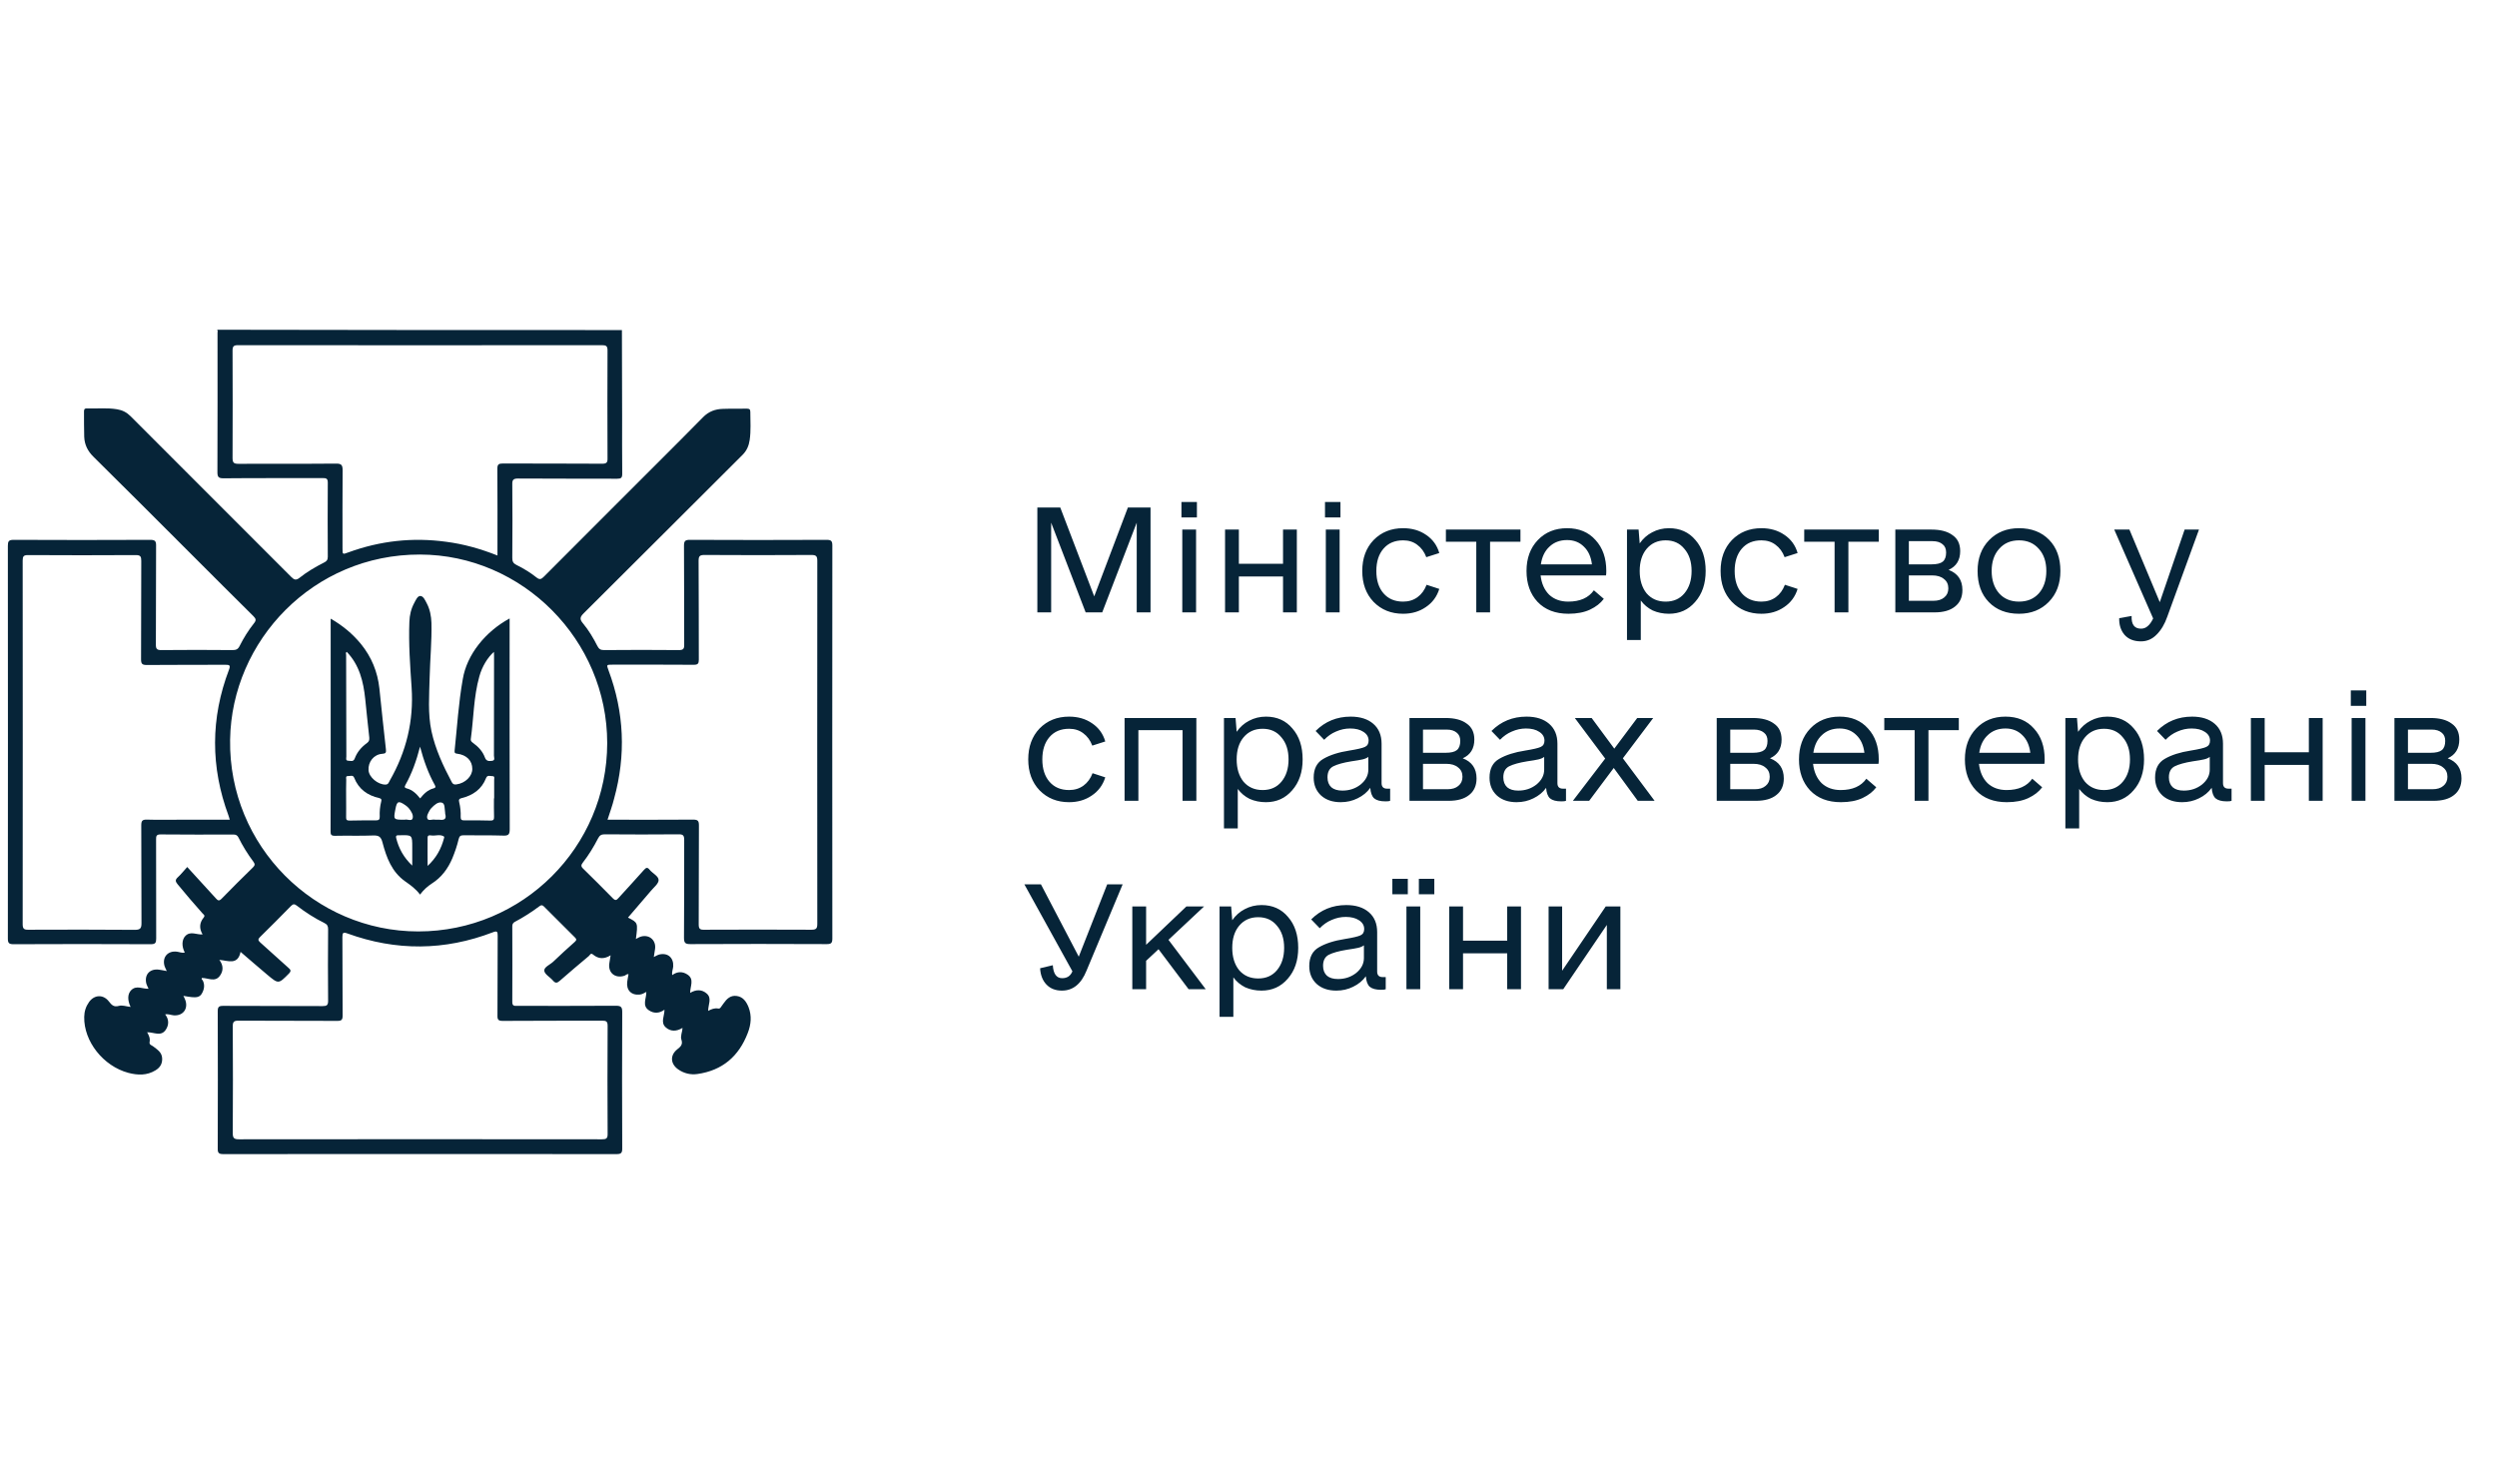 <svg width="212" height="126" viewBox="0 0 212 126" fill="none" xmlns="http://www.w3.org/2000/svg">
<g clip-path="url(#clip0_140_1190)">
<path d="M52.802 28.027C52.811 30.496 52.811 32.965 52.82 35.433C52.82 37.034 52.811 38.625 52.829 40.226C52.829 40.578 52.73 40.651 52.395 40.651C49.588 40.642 46.79 40.651 43.983 40.633C43.576 40.633 43.485 40.75 43.494 41.139C43.512 43.219 43.512 45.299 43.494 47.37C43.494 47.668 43.567 47.831 43.838 47.966C44.445 48.265 45.025 48.617 45.559 49.042C45.83 49.26 45.975 49.169 46.183 48.961C48.239 46.89 50.312 44.829 52.377 42.758C54.812 40.316 57.266 37.893 59.684 35.433C60.173 34.936 60.725 34.737 61.377 34.719C62.056 34.692 62.735 34.719 63.405 34.701C63.613 34.701 63.704 34.746 63.704 34.972C63.704 35.768 63.767 36.563 63.65 37.359C63.577 37.848 63.405 38.264 63.043 38.625C58.552 43.101 54.07 47.587 49.57 52.063C49.271 52.361 49.171 52.551 49.488 52.922C49.977 53.51 50.376 54.179 50.72 54.857C50.846 55.101 50.982 55.201 51.272 55.201C53.4 55.182 55.519 55.182 57.646 55.201C58.009 55.201 58.099 55.092 58.09 54.739C58.081 51.936 58.09 49.142 58.072 46.339C58.072 45.941 58.172 45.841 58.57 45.841C62.445 45.859 66.311 45.859 70.187 45.841C70.558 45.841 70.667 45.932 70.667 46.312C70.658 57.443 70.658 68.566 70.667 79.698C70.667 80.077 70.567 80.168 70.196 80.168C66.339 80.15 62.481 80.15 58.624 80.168C58.199 80.168 58.072 80.086 58.072 79.634C58.099 76.867 58.081 74.091 58.09 71.324C58.09 70.962 58.009 70.836 57.619 70.845C55.528 70.863 53.427 70.863 51.335 70.845C51.055 70.845 50.91 70.935 50.783 71.179C50.412 71.903 49.986 72.599 49.488 73.241C49.334 73.44 49.307 73.567 49.506 73.756C50.358 74.588 51.2 75.429 52.033 76.279C52.25 76.496 52.349 76.442 52.522 76.243C53.237 75.447 53.97 74.67 54.676 73.865C54.858 73.666 54.966 73.621 55.147 73.847C55.401 74.163 55.917 74.389 55.917 74.733C55.917 75.04 55.501 75.357 55.256 75.655C54.613 76.415 53.961 77.165 53.318 77.916C54.169 78.35 54.169 78.35 53.988 79.734C54.115 79.67 54.215 79.607 54.323 79.562C55.057 79.281 55.718 79.797 55.618 80.566C55.591 80.792 55.546 81.009 55.51 81.262C55.691 81.18 55.836 81.081 55.998 81.045C56.714 80.891 57.203 81.334 57.157 82.067C57.139 82.302 57.022 82.528 57.076 82.799C57.511 82.474 57.972 82.483 58.38 82.763C58.968 83.161 58.588 83.749 58.597 84.309C59.095 84.011 59.593 84.002 60.01 84.373C60.462 84.779 60.118 85.304 60.127 85.838C60.408 85.684 60.68 85.584 60.969 85.638C61.096 85.666 61.16 85.593 61.223 85.494C61.286 85.394 61.368 85.295 61.431 85.204C61.703 84.816 62.02 84.499 62.545 84.572C63.088 84.644 63.36 85.051 63.55 85.512C63.84 86.254 63.767 86.995 63.486 87.718C62.726 89.699 61.331 90.901 59.204 91.2C58.624 91.281 58.063 91.146 57.574 90.802C56.913 90.332 56.877 89.599 57.502 89.102C57.782 88.876 57.99 88.704 57.855 88.288C57.746 87.981 57.936 87.637 57.945 87.284C57.438 87.592 56.931 87.61 56.515 87.23C56.062 86.814 56.424 86.263 56.415 85.738C55.962 86.073 55.491 86.064 55.084 85.783C54.495 85.385 54.885 84.788 54.876 84.228C54.686 84.336 54.505 84.436 54.305 84.454C53.59 84.526 53.155 84.065 53.255 83.351C53.282 83.143 53.327 82.944 53.364 82.727C53.201 82.691 53.128 82.817 53.02 82.853C52.205 83.116 51.58 82.573 51.743 81.741C51.779 81.551 51.806 81.361 51.843 81.117C51.29 81.461 50.801 81.434 50.349 81.054C50.149 80.882 50.086 81.108 49.995 81.18C49.162 81.877 48.338 82.573 47.523 83.287C47.288 83.495 47.143 83.495 46.944 83.26C46.7 82.971 46.247 82.736 46.211 82.437C46.174 82.121 46.691 81.922 46.962 81.669C47.56 81.099 48.166 80.538 48.791 79.987C48.954 79.842 48.972 79.752 48.809 79.598C47.931 78.73 47.062 77.853 46.183 76.976C46.057 76.849 45.957 76.831 45.803 76.948C45.142 77.446 44.445 77.889 43.712 78.278C43.539 78.368 43.494 78.495 43.494 78.676C43.503 80.81 43.503 82.953 43.494 85.087C43.494 85.449 43.694 85.412 43.929 85.412C46.718 85.412 49.506 85.421 52.295 85.403C52.739 85.403 52.829 85.521 52.829 85.955C52.811 89.807 52.811 93.668 52.829 97.521C52.829 97.891 52.739 98 52.359 98C41.222 97.991 30.085 97.991 18.957 98C18.576 98 18.477 97.9 18.486 97.521C18.504 93.632 18.495 89.753 18.486 85.865C18.486 85.512 18.576 85.412 18.939 85.412C21.755 85.431 24.57 85.412 27.395 85.431C27.739 85.431 27.857 85.358 27.857 84.987C27.839 82.953 27.839 80.918 27.857 78.893C27.857 78.63 27.776 78.495 27.54 78.377C26.716 77.97 25.938 77.473 25.213 76.912C25.014 76.759 24.896 76.731 24.697 76.939C23.837 77.826 22.959 78.694 22.081 79.562C21.899 79.743 21.89 79.842 22.09 80.023C22.886 80.728 23.674 81.461 24.471 82.166C24.67 82.338 24.761 82.437 24.516 82.682C23.647 83.559 23.647 83.568 22.696 82.772C21.945 82.148 21.211 81.497 20.424 80.828C20.188 81.985 19.355 81.569 18.622 81.506C18.966 81.958 18.975 82.428 18.685 82.835C18.269 83.441 17.671 83.034 17.137 83.043C17.073 83.152 17.182 83.197 17.218 83.26C17.408 83.649 17.336 84.029 17.128 84.382C16.938 84.707 16.602 84.698 16.286 84.671C16.059 84.653 15.842 84.608 15.57 84.562C15.643 84.716 15.715 84.843 15.751 84.969C15.978 85.693 15.516 86.272 14.755 86.217C14.52 86.199 14.294 86.082 14.022 86.136C14.357 86.561 14.348 87.031 14.076 87.438C13.669 88.053 13.062 87.637 12.492 87.655C12.646 87.917 12.763 88.18 12.7 88.487C12.655 88.731 12.899 88.758 13.026 88.867C13.37 89.138 13.75 89.355 13.768 89.88C13.787 90.341 13.578 90.657 13.207 90.883C12.474 91.335 11.695 91.308 10.898 91.1C8.77 90.531 7.104 88.424 7.15 86.344C7.159 85.874 7.295 85.458 7.566 85.078C8.019 84.454 8.77 84.427 9.241 85.033C9.477 85.331 9.649 85.539 10.101 85.412C10.391 85.331 10.744 85.467 11.088 85.503C10.808 84.915 10.826 84.391 11.143 84.074C11.595 83.631 12.121 83.993 12.61 83.957C12.537 83.785 12.447 83.631 12.41 83.468C12.265 82.727 12.745 82.239 13.497 82.338C13.705 82.365 13.904 82.41 14.158 82.456C14.076 82.266 13.986 82.112 13.95 81.958C13.787 81.235 14.275 80.719 15.018 80.81C15.235 80.837 15.453 80.945 15.688 80.882C15.407 80.349 15.434 79.779 15.751 79.462C16.186 79.037 16.702 79.39 17.2 79.345C16.901 78.838 16.928 78.359 17.291 77.916C17.454 77.726 17.264 77.645 17.182 77.545C16.458 76.74 15.761 75.909 15.072 75.077C14.882 74.841 14.864 74.706 15.1 74.489C15.389 74.227 15.625 73.91 15.896 73.621C16.747 74.552 17.544 75.42 18.332 76.288C18.504 76.487 18.613 76.523 18.821 76.306C19.69 75.411 20.577 74.534 21.474 73.657C21.646 73.485 21.664 73.377 21.519 73.178C21.03 72.526 20.605 71.839 20.242 71.107C20.143 70.917 20.016 70.863 19.817 70.863C17.752 70.872 15.688 70.872 13.624 70.854C13.252 70.854 13.252 71.025 13.252 71.297C13.261 74.1 13.252 76.894 13.261 79.698C13.261 80.059 13.189 80.177 12.8 80.177C8.915 80.159 5.022 80.159 1.138 80.177C0.757 80.177 0.667 80.068 0.667 79.698C0.676 68.584 0.676 57.47 0.667 46.357C0.667 45.977 0.73 45.841 1.147 45.841C5.022 45.859 8.888 45.859 12.763 45.841C13.171 45.841 13.261 45.959 13.252 46.348C13.234 49.151 13.252 51.945 13.234 54.748C13.234 55.11 13.334 55.201 13.687 55.201C15.706 55.182 17.725 55.182 19.744 55.201C20.034 55.201 20.206 55.137 20.342 54.857C20.686 54.17 21.093 53.519 21.573 52.913C21.764 52.678 21.736 52.542 21.519 52.325C19.762 50.589 18.015 48.834 16.267 47.089C13.497 44.322 10.735 41.546 7.946 38.797C7.448 38.309 7.177 37.766 7.15 37.088C7.123 36.383 7.141 35.677 7.132 34.963C7.132 34.791 7.15 34.674 7.376 34.683C8.236 34.71 9.087 34.61 9.947 34.755C10.391 34.827 10.762 35.017 11.088 35.343C15.634 39.891 20.188 44.44 24.724 48.988C24.987 49.251 25.141 49.296 25.449 49.051C26.082 48.545 26.789 48.138 27.513 47.767C27.721 47.668 27.83 47.55 27.83 47.288C27.821 45.181 27.812 43.074 27.83 40.967C27.83 40.606 27.658 40.597 27.386 40.597C24.579 40.606 21.782 40.587 18.975 40.615C18.549 40.615 18.459 40.497 18.459 40.09C18.477 36.148 18.468 32.196 18.468 28.253C18.468 28.163 18.513 28.072 18.431 28C29.895 28.027 41.348 28.027 52.802 28.027ZM35.508 79.092C44.364 79.092 51.544 71.939 51.553 63.104C51.562 54.351 44.354 47.107 35.653 47.089C26.608 47.071 19.663 54.387 19.536 62.815C19.4 71.866 26.753 79.092 35.508 79.092ZM42.236 47.171C42.236 46.945 42.236 46.782 42.236 46.619C42.236 44.349 42.245 42.071 42.227 39.801C42.227 39.439 42.335 39.358 42.679 39.358C45.495 39.367 48.311 39.358 51.136 39.376C51.498 39.376 51.589 39.267 51.58 38.924C51.571 35.867 51.562 32.811 51.58 29.754C51.58 29.384 51.462 29.311 51.118 29.311C40.814 29.32 30.501 29.32 20.197 29.311C19.844 29.311 19.744 29.411 19.744 29.763C19.753 32.802 19.762 35.849 19.744 38.888C19.744 39.294 19.853 39.385 20.252 39.385C23.013 39.367 25.766 39.394 28.527 39.367C29.007 39.358 29.089 39.511 29.089 39.946C29.07 42.161 29.08 44.376 29.08 46.583C29.08 47.089 29.08 47.089 29.569 46.908C32.267 45.923 35.028 45.615 37.871 46.004C39.347 46.194 40.778 46.592 42.236 47.171ZM51.58 69.606C51.788 69.606 51.951 69.606 52.114 69.606C54.36 69.606 56.605 69.615 58.851 69.597C59.267 69.597 59.34 69.714 59.34 70.103C59.322 72.906 59.34 75.701 59.322 78.504C59.322 78.865 59.43 78.956 59.774 78.947C62.816 78.938 65.859 78.929 68.901 78.947C69.308 78.947 69.39 78.829 69.39 78.441C69.381 68.168 69.381 57.904 69.39 47.632C69.39 47.243 69.308 47.125 68.901 47.125C65.877 47.144 62.844 47.144 59.819 47.125C59.43 47.125 59.312 47.207 59.312 47.614C59.331 50.417 59.322 53.211 59.331 56.014C59.331 56.349 59.249 56.449 58.905 56.449C56.596 56.43 54.296 56.44 51.987 56.44C51.489 56.44 51.489 56.44 51.661 56.91C53.001 60.491 53.155 64.126 52.141 67.806C51.996 68.403 51.779 68.982 51.58 69.606ZM19.509 69.606C19.464 69.443 19.437 69.362 19.409 69.28C17.87 65.139 17.87 60.988 19.446 56.855C19.59 56.476 19.464 56.449 19.138 56.449C16.91 56.458 14.683 56.449 12.447 56.467C12.066 56.467 11.976 56.358 11.976 55.987C11.994 53.202 11.976 50.417 11.994 47.632C11.994 47.279 11.94 47.135 11.541 47.135C8.481 47.153 5.429 47.153 2.369 47.135C2.007 47.135 1.925 47.243 1.925 47.596C1.934 57.895 1.934 68.186 1.925 78.486C1.925 78.875 2.052 78.956 2.414 78.947C5.429 78.938 8.435 78.929 11.45 78.956C11.93 78.956 12.012 78.811 12.012 78.377C11.994 75.61 12.012 72.834 11.994 70.067C11.994 69.687 12.102 69.588 12.474 69.597C13.379 69.624 14.285 69.606 15.181 69.606C16.584 69.606 18.015 69.606 19.509 69.606ZM35.644 96.734C40.796 96.734 45.948 96.734 51.1 96.743C51.453 96.743 51.598 96.689 51.589 96.282C51.571 93.225 51.571 90.169 51.589 87.112C51.589 86.742 51.48 86.669 51.127 86.669C48.311 86.678 45.495 86.669 42.679 86.688C42.317 86.688 42.227 86.588 42.236 86.235C42.254 83.975 42.236 81.723 42.254 79.462C42.254 79.119 42.218 79.019 41.846 79.164C37.745 80.737 33.625 80.764 29.496 79.263C29.143 79.137 29.07 79.2 29.07 79.562C29.089 81.786 29.07 84.02 29.089 86.244C29.089 86.606 28.989 86.688 28.636 86.688C25.838 86.669 23.031 86.688 20.233 86.669C19.853 86.669 19.762 86.778 19.762 87.149C19.781 90.178 19.781 93.198 19.762 96.228C19.762 96.644 19.88 96.743 20.288 96.743C25.394 96.734 30.519 96.734 35.644 96.734Z" fill="#062438"/>
<path d="M43.268 52.515C43.268 52.723 43.268 52.868 43.268 53.021C43.268 58.818 43.259 64.614 43.277 70.41C43.277 70.881 43.15 70.971 42.706 70.953C41.593 70.917 40.479 70.944 39.365 70.926C39.112 70.926 39.003 70.989 38.94 71.251C38.813 71.803 38.623 72.346 38.406 72.879C38.034 73.756 37.491 74.498 36.667 75.022C36.287 75.266 35.952 75.574 35.662 75.963C35.318 75.493 34.865 75.167 34.413 74.85C33.263 74.046 32.81 72.816 32.475 71.541C32.348 71.043 32.158 70.926 31.66 70.944C30.592 70.989 29.523 70.944 28.455 70.971C28.12 70.98 28.056 70.872 28.066 70.573C28.075 68.855 28.075 67.137 28.075 65.428C28.075 61.313 28.075 57.208 28.075 53.094C28.075 52.931 28.075 52.768 28.075 52.533C29.098 53.121 29.94 53.826 30.646 54.685C31.542 55.788 32.059 57.045 32.212 58.465C32.394 60.183 32.566 61.901 32.765 63.629C32.792 63.891 32.765 63.99 32.466 64.008C31.742 64.053 31.244 64.686 31.289 65.401C31.325 65.998 32.077 66.622 32.719 66.622C32.973 66.622 33.009 66.432 33.091 66.287C34.494 63.837 35.137 61.223 34.947 58.384C34.82 56.53 34.684 54.658 34.757 52.795C34.775 52.235 34.902 51.692 35.173 51.195C35.3 50.96 35.445 50.607 35.68 50.607C35.943 50.607 36.088 50.96 36.224 51.213C36.504 51.737 36.613 52.316 36.631 52.904C36.667 54.459 36.513 55.996 36.477 57.543C36.441 59.062 36.314 60.581 36.631 62.082C36.966 63.629 37.627 65.039 38.36 66.423C38.46 66.613 38.596 66.631 38.768 66.603C39.501 66.504 40.099 65.916 40.099 65.292C40.099 64.596 39.619 64.099 38.813 63.999C38.641 63.981 38.578 63.936 38.596 63.755C38.813 61.721 38.931 59.677 39.293 57.66C39.637 55.59 41.203 53.636 43.268 52.515ZM41.937 55.354C41.403 55.816 40.923 56.611 40.696 57.443C40.208 59.179 40.217 60.979 39.972 62.751C39.945 62.941 40.063 63.005 40.189 63.104C40.624 63.42 40.986 63.818 41.167 64.316C41.294 64.659 41.52 64.632 41.774 64.605C42.064 64.569 41.937 64.325 41.937 64.171C41.946 61.341 41.946 58.51 41.946 55.689C41.937 55.58 41.937 55.481 41.937 55.354ZM29.442 55.354C29.324 55.418 29.387 55.535 29.387 55.626C29.387 58.501 29.396 61.368 29.405 64.243C29.405 64.37 29.324 64.587 29.559 64.596C29.759 64.596 30.003 64.723 30.121 64.397C30.32 63.864 30.682 63.439 31.144 63.104C31.334 62.968 31.37 62.842 31.352 62.625C31.226 61.54 31.126 60.445 31.008 59.351C30.854 57.877 30.519 56.476 29.442 55.354ZM41.937 67.797C41.946 67.797 41.946 67.797 41.955 67.797C41.955 67.273 41.955 66.748 41.955 66.215C41.955 66.097 42.027 65.898 41.81 65.907C41.62 65.907 41.376 65.781 41.267 66.07C40.896 67.019 40.153 67.535 39.193 67.77C38.958 67.824 38.94 67.933 38.985 68.114C39.085 68.521 39.13 68.946 39.112 69.362C39.103 69.606 39.203 69.669 39.429 69.66C40.162 69.651 40.905 69.66 41.638 69.678C41.873 69.687 41.955 69.606 41.946 69.371C41.928 68.846 41.937 68.322 41.937 67.797ZM29.387 67.779C29.387 68.322 29.396 68.864 29.387 69.398C29.378 69.615 29.451 69.678 29.668 69.678C30.42 69.66 31.171 69.66 31.923 69.66C32.149 69.66 32.249 69.597 32.24 69.353C32.221 68.918 32.258 68.484 32.366 68.059C32.403 67.915 32.394 67.815 32.203 67.77C31.207 67.544 30.456 67.019 30.067 66.034C29.967 65.781 29.732 65.907 29.55 65.898C29.324 65.889 29.396 66.079 29.396 66.197C29.378 66.73 29.387 67.255 29.387 67.779ZM35.671 67.797C35.988 67.399 36.323 67.074 36.794 66.947C36.939 66.911 37.029 66.857 36.921 66.667C36.359 65.663 35.979 64.587 35.662 63.402C35.354 64.596 34.974 65.672 34.413 66.667C34.304 66.857 34.395 66.911 34.539 66.947C35.019 67.074 35.345 67.39 35.671 67.797ZM36.305 73.53C37.056 72.834 37.464 72.056 37.699 71.17C37.709 71.125 37.727 71.053 37.709 71.043C37.373 70.808 37.002 70.989 36.64 70.944C36.513 70.926 36.305 70.881 36.305 71.125C36.296 71.885 36.305 72.662 36.305 73.53ZM35.001 73.503C35.001 72.924 35.001 72.436 35.001 71.948C35.001 70.899 35.001 70.899 33.942 70.926C33.897 70.926 33.851 70.926 33.806 70.926C33.634 70.917 33.598 71.007 33.634 71.152C33.851 72.038 34.268 72.807 35.001 73.503ZM34.358 69.606C34.548 69.533 34.947 69.76 35.028 69.506C35.128 69.217 34.911 68.873 34.693 68.611C34.612 68.521 34.521 68.448 34.422 68.376C33.833 67.969 33.697 68.023 33.571 68.71C33.398 69.606 33.398 69.606 34.358 69.606ZM37.002 69.606C37.111 69.606 37.211 69.597 37.319 69.606C37.699 69.651 37.935 69.57 37.799 69.108C37.79 69.063 37.799 69.018 37.79 68.973C37.736 68.674 37.799 68.222 37.5 68.15C37.192 68.069 36.866 68.358 36.622 68.62C36.568 68.674 36.522 68.738 36.486 68.801C36.359 69.027 36.196 69.298 36.287 69.515C36.377 69.723 36.694 69.561 36.903 69.597C36.948 69.606 36.975 69.606 37.002 69.606Z" fill="#062438"/>
<path d="M97.682 43.094V52H96.51V44.383L93.581 52H92.174L89.245 44.383V52H88.073V43.094H90.018L92.901 50.641L95.76 43.094H97.682ZM100.378 44.969H101.549V52H100.378V44.969ZM100.307 42.625H101.62V43.938H100.307V42.625ZM108.932 44.969H110.104V52H108.932V48.953H105.182V52H104.01V44.969H105.182V47.875H108.932V44.969ZM112.565 44.969H113.737V52H112.565V44.969ZM112.495 42.625H113.807V43.938H112.495V42.625ZM119.128 52.117C118.112 52.117 117.276 51.781 116.62 51.109C115.979 50.438 115.659 49.562 115.659 48.484C115.659 47.406 115.979 46.531 116.62 45.859C117.276 45.188 118.112 44.852 119.128 44.852C119.878 44.852 120.526 45.039 121.073 45.414C121.635 45.789 122.01 46.305 122.198 46.961L121.096 47.312C120.924 46.859 120.667 46.508 120.323 46.258C119.995 46.008 119.596 45.883 119.128 45.883C118.424 45.883 117.87 46.117 117.464 46.586C117.057 47.055 116.854 47.688 116.854 48.484C116.854 49.281 117.057 49.914 117.464 50.383C117.87 50.852 118.424 51.086 119.128 51.086C119.596 51.086 120.003 50.961 120.346 50.711C120.69 50.461 120.948 50.109 121.12 49.656L122.198 50.008C121.995 50.664 121.612 51.18 121.049 51.555C120.503 51.93 119.862 52.117 119.128 52.117ZM129.089 44.969V46H126.51V52H125.339V46H122.76V44.969H129.089ZM130.799 48.859C130.878 49.547 131.12 50.094 131.526 50.5C131.948 50.891 132.487 51.086 133.143 51.086C134.143 51.086 134.87 50.766 135.323 50.125L136.167 50.852C135.885 51.227 135.495 51.531 134.995 51.766C134.495 52 133.885 52.117 133.167 52.117C132.057 52.117 131.182 51.781 130.542 51.109C129.917 50.438 129.604 49.562 129.604 48.484C129.604 47.406 129.924 46.531 130.565 45.859C131.206 45.188 132.034 44.852 133.049 44.852C134.065 44.852 134.87 45.188 135.464 45.859C136.073 46.516 136.378 47.391 136.378 48.484C136.378 48.656 136.37 48.781 136.354 48.859H130.799ZM133.049 45.859C132.44 45.859 131.94 46.047 131.549 46.422C131.159 46.781 130.917 47.281 130.823 47.922H135.159C135.081 47.281 134.854 46.781 134.479 46.422C134.104 46.047 133.628 45.859 133.049 45.859ZM141.698 44.852C142.635 44.852 143.385 45.188 143.948 45.859C144.526 46.516 144.815 47.391 144.815 48.484C144.815 49.562 144.518 50.438 143.924 51.109C143.346 51.781 142.604 52.117 141.698 52.117C141.198 52.117 140.737 52.023 140.315 51.836C139.909 51.633 139.573 51.352 139.307 50.992V54.344H138.135V44.969H139.12L139.214 46.141C139.495 45.734 139.846 45.422 140.268 45.203C140.706 44.969 141.182 44.852 141.698 44.852ZM141.417 51.086C142.089 51.086 142.62 50.852 143.01 50.383C143.417 49.898 143.62 49.266 143.62 48.484C143.62 47.703 143.417 47.078 143.01 46.609C142.62 46.125 142.089 45.883 141.417 45.883C140.745 45.883 140.206 46.125 139.799 46.609C139.409 47.078 139.214 47.703 139.214 48.484C139.214 49.266 139.409 49.898 139.799 50.383C140.206 50.852 140.745 51.086 141.417 51.086ZM149.549 52.117C148.534 52.117 147.698 51.781 147.042 51.109C146.401 50.438 146.081 49.562 146.081 48.484C146.081 47.406 146.401 46.531 147.042 45.859C147.698 45.188 148.534 44.852 149.549 44.852C150.299 44.852 150.948 45.039 151.495 45.414C152.057 45.789 152.432 46.305 152.62 46.961L151.518 47.312C151.346 46.859 151.089 46.508 150.745 46.258C150.417 46.008 150.018 45.883 149.549 45.883C148.846 45.883 148.292 46.117 147.885 46.586C147.479 47.055 147.276 47.688 147.276 48.484C147.276 49.281 147.479 49.914 147.885 50.383C148.292 50.852 148.846 51.086 149.549 51.086C150.018 51.086 150.424 50.961 150.768 50.711C151.112 50.461 151.37 50.109 151.542 49.656L152.62 50.008C152.417 50.664 152.034 51.18 151.471 51.555C150.924 51.93 150.284 52.117 149.549 52.117ZM159.51 44.969V46H156.932V52H155.76V46H153.182V44.969H159.51ZM165.44 48.391C166.221 48.688 166.612 49.258 166.612 50.102C166.612 50.711 166.401 51.18 165.979 51.508C165.573 51.836 164.995 52 164.245 52H160.917V44.969H163.987C164.753 44.969 165.346 45.125 165.768 45.438C166.206 45.734 166.424 46.188 166.424 46.797C166.424 47.562 166.096 48.094 165.44 48.391ZM162.065 47.922H163.987C164.44 47.922 164.76 47.844 164.948 47.688C165.135 47.531 165.229 47.273 165.229 46.914C165.229 46.602 165.128 46.367 164.924 46.211C164.721 46.039 164.44 45.953 164.081 45.953H162.065V47.922ZM164.151 51.016C164.542 51.016 164.846 50.922 165.065 50.734C165.299 50.547 165.417 50.289 165.417 49.961C165.417 49.617 165.292 49.352 165.042 49.164C164.807 48.961 164.471 48.859 164.034 48.859H162.065V51.016H164.151ZM171.417 52.117C170.354 52.117 169.503 51.789 168.862 51.133C168.221 50.477 167.901 49.594 167.901 48.484C167.901 47.406 168.229 46.531 168.885 45.859C169.542 45.188 170.385 44.852 171.417 44.852C172.479 44.852 173.331 45.18 173.971 45.836C174.612 46.492 174.932 47.375 174.932 48.484C174.932 49.562 174.604 50.438 173.948 51.109C173.292 51.781 172.448 52.117 171.417 52.117ZM171.417 51.086C172.12 51.086 172.682 50.852 173.104 50.383C173.526 49.898 173.737 49.266 173.737 48.484C173.737 47.703 173.526 47.078 173.104 46.609C172.682 46.125 172.12 45.883 171.417 45.883C170.714 45.883 170.151 46.125 169.729 46.609C169.307 47.078 169.096 47.703 169.096 48.484C169.096 49.266 169.307 49.898 169.729 50.383C170.151 50.852 170.714 51.086 171.417 51.086ZM186.698 44.969L184.003 52.375C183.784 53 183.487 53.5 183.112 53.875C182.737 54.266 182.292 54.461 181.776 54.461C181.167 54.461 180.698 54.273 180.37 53.898C180.057 53.523 179.909 53.055 179.924 52.492L180.979 52.305C180.948 53.023 181.214 53.383 181.776 53.383C181.995 53.383 182.182 53.312 182.339 53.172C182.51 53.031 182.667 52.812 182.807 52.516L179.503 44.969H180.792L183.37 51.133L185.479 44.969H186.698ZM90.768 68.117C89.753 68.117 88.917 67.781 88.26 67.109C87.62 66.438 87.299 65.562 87.299 64.484C87.299 63.406 87.62 62.531 88.26 61.859C88.917 61.188 89.753 60.852 90.768 60.852C91.518 60.852 92.167 61.039 92.714 61.414C93.276 61.789 93.651 62.305 93.839 62.961L92.737 63.312C92.565 62.859 92.307 62.508 91.964 62.258C91.635 62.008 91.237 61.883 90.768 61.883C90.065 61.883 89.51 62.117 89.104 62.586C88.698 63.055 88.495 63.688 88.495 64.484C88.495 65.281 88.698 65.914 89.104 66.383C89.51 66.852 90.065 67.086 90.768 67.086C91.237 67.086 91.643 66.961 91.987 66.711C92.331 66.461 92.589 66.109 92.76 65.656L93.839 66.008C93.635 66.664 93.253 67.18 92.69 67.555C92.143 67.93 91.503 68.117 90.768 68.117ZM101.573 60.969V68H100.401V62H96.651V68H95.479V60.969H101.573ZM107.479 60.852C108.417 60.852 109.167 61.188 109.729 61.859C110.307 62.516 110.596 63.391 110.596 64.484C110.596 65.562 110.299 66.438 109.706 67.109C109.128 67.781 108.385 68.117 107.479 68.117C106.979 68.117 106.518 68.023 106.096 67.836C105.69 67.633 105.354 67.352 105.089 66.992V70.344H103.917V60.969H104.901L104.995 62.141C105.276 61.734 105.628 61.422 106.049 61.203C106.487 60.969 106.964 60.852 107.479 60.852ZM107.198 67.086C107.87 67.086 108.401 66.852 108.792 66.383C109.198 65.898 109.401 65.266 109.401 64.484C109.401 63.703 109.198 63.078 108.792 62.609C108.401 62.125 107.87 61.883 107.198 61.883C106.526 61.883 105.987 62.125 105.581 62.609C105.19 63.078 104.995 63.703 104.995 64.484C104.995 65.266 105.19 65.898 105.581 66.383C105.987 66.852 106.526 67.086 107.198 67.086ZM118.026 66.969V68C117.964 68.031 117.831 68.047 117.628 68.047C117.19 68.047 116.87 67.961 116.667 67.789C116.479 67.617 116.37 67.32 116.339 66.898C116.073 67.273 115.714 67.57 115.26 67.789C114.823 68.008 114.346 68.117 113.831 68.117C113.143 68.117 112.589 67.93 112.167 67.555C111.745 67.164 111.534 66.656 111.534 66.031C111.534 65.281 111.807 64.75 112.354 64.438C112.917 64.109 113.651 63.875 114.557 63.734C115.229 63.625 115.667 63.523 115.87 63.43C116.089 63.336 116.198 63.156 116.198 62.891C116.198 62.578 116.049 62.328 115.753 62.141C115.471 61.953 115.096 61.859 114.628 61.859C114.221 61.859 113.823 61.945 113.432 62.117C113.057 62.273 112.721 62.508 112.424 62.82L111.698 62.07C112.51 61.258 113.503 60.852 114.674 60.852C115.487 60.852 116.128 61.055 116.596 61.461C117.065 61.867 117.299 62.43 117.299 63.148V66.5C117.299 66.812 117.456 66.969 117.768 66.969H118.026ZM113.971 67.133C114.565 67.133 115.081 66.961 115.518 66.617C115.956 66.258 116.174 65.836 116.174 65.352V64.273C116.049 64.367 115.885 64.438 115.682 64.484C115.479 64.531 115.159 64.586 114.721 64.648C114.049 64.758 113.542 64.898 113.198 65.07C112.87 65.242 112.706 65.555 112.706 66.008C112.706 66.367 112.815 66.648 113.034 66.852C113.253 67.039 113.565 67.133 113.971 67.133ZM124.19 64.391C124.971 64.688 125.362 65.258 125.362 66.102C125.362 66.711 125.151 67.18 124.729 67.508C124.323 67.836 123.745 68 122.995 68H119.667V60.969H122.737C123.503 60.969 124.096 61.125 124.518 61.438C124.956 61.734 125.174 62.188 125.174 62.797C125.174 63.562 124.846 64.094 124.19 64.391ZM120.815 63.922H122.737C123.19 63.922 123.51 63.844 123.698 63.688C123.885 63.531 123.979 63.273 123.979 62.914C123.979 62.602 123.878 62.367 123.674 62.211C123.471 62.039 123.19 61.953 122.831 61.953H120.815V63.922ZM122.901 67.016C123.292 67.016 123.596 66.922 123.815 66.734C124.049 66.547 124.167 66.289 124.167 65.961C124.167 65.617 124.042 65.352 123.792 65.164C123.557 64.961 123.221 64.859 122.784 64.859H120.815V67.016H122.901ZM132.956 66.969V68C132.893 68.031 132.76 68.047 132.557 68.047C132.12 68.047 131.799 67.961 131.596 67.789C131.409 67.617 131.299 67.32 131.268 66.898C131.003 67.273 130.643 67.57 130.19 67.789C129.753 68.008 129.276 68.117 128.76 68.117C128.073 68.117 127.518 67.93 127.096 67.555C126.674 67.164 126.464 66.656 126.464 66.031C126.464 65.281 126.737 64.75 127.284 64.438C127.846 64.109 128.581 63.875 129.487 63.734C130.159 63.625 130.596 63.523 130.799 63.43C131.018 63.336 131.128 63.156 131.128 62.891C131.128 62.578 130.979 62.328 130.682 62.141C130.401 61.953 130.026 61.859 129.557 61.859C129.151 61.859 128.753 61.945 128.362 62.117C127.987 62.273 127.651 62.508 127.354 62.82L126.628 62.07C127.44 61.258 128.432 60.852 129.604 60.852C130.417 60.852 131.057 61.055 131.526 61.461C131.995 61.867 132.229 62.43 132.229 63.148V66.5C132.229 66.812 132.385 66.969 132.698 66.969H132.956ZM128.901 67.133C129.495 67.133 130.01 66.961 130.448 66.617C130.885 66.258 131.104 65.836 131.104 65.352V64.273C130.979 64.367 130.815 64.438 130.612 64.484C130.409 64.531 130.089 64.586 129.651 64.648C128.979 64.758 128.471 64.898 128.128 65.07C127.799 65.242 127.635 65.555 127.635 66.008C127.635 66.367 127.745 66.648 127.964 66.852C128.182 67.039 128.495 67.133 128.901 67.133ZM140.479 68H139.049L137.01 65.211L134.924 68H133.542L136.284 64.414L133.706 60.969H135.135L137.057 63.57L139.003 60.969H140.362L137.784 64.391L140.479 68ZM150.276 64.391C151.057 64.688 151.448 65.258 151.448 66.102C151.448 66.711 151.237 67.18 150.815 67.508C150.409 67.836 149.831 68 149.081 68H145.753V60.969H148.823C149.589 60.969 150.182 61.125 150.604 61.438C151.042 61.734 151.26 62.188 151.26 62.797C151.26 63.562 150.932 64.094 150.276 64.391ZM146.901 63.922H148.823C149.276 63.922 149.596 63.844 149.784 63.688C149.971 63.531 150.065 63.273 150.065 62.914C150.065 62.602 149.964 62.367 149.76 62.211C149.557 62.039 149.276 61.953 148.917 61.953H146.901V63.922ZM148.987 67.016C149.378 67.016 149.682 66.922 149.901 66.734C150.135 66.547 150.253 66.289 150.253 65.961C150.253 65.617 150.128 65.352 149.878 65.164C149.643 64.961 149.307 64.859 148.87 64.859H146.901V67.016H148.987ZM153.932 64.859C154.01 65.547 154.253 66.094 154.659 66.5C155.081 66.891 155.62 67.086 156.276 67.086C157.276 67.086 158.003 66.766 158.456 66.125L159.299 66.852C159.018 67.227 158.628 67.531 158.128 67.766C157.628 68 157.018 68.117 156.299 68.117C155.19 68.117 154.315 67.781 153.674 67.109C153.049 66.438 152.737 65.562 152.737 64.484C152.737 63.406 153.057 62.531 153.698 61.859C154.339 61.188 155.167 60.852 156.182 60.852C157.198 60.852 158.003 61.188 158.596 61.859C159.206 62.516 159.51 63.391 159.51 64.484C159.51 64.656 159.503 64.781 159.487 64.859H153.932ZM156.182 61.859C155.573 61.859 155.073 62.047 154.682 62.422C154.292 62.781 154.049 63.281 153.956 63.922H158.292C158.214 63.281 157.987 62.781 157.612 62.422C157.237 62.047 156.76 61.859 156.182 61.859ZM166.307 60.969V62H163.729V68H162.557V62H159.979V60.969H166.307ZM168.018 64.859C168.096 65.547 168.339 66.094 168.745 66.5C169.167 66.891 169.706 67.086 170.362 67.086C171.362 67.086 172.089 66.766 172.542 66.125L173.385 66.852C173.104 67.227 172.714 67.531 172.214 67.766C171.714 68 171.104 68.117 170.385 68.117C169.276 68.117 168.401 67.781 167.76 67.109C167.135 66.438 166.823 65.562 166.823 64.484C166.823 63.406 167.143 62.531 167.784 61.859C168.424 61.188 169.253 60.852 170.268 60.852C171.284 60.852 172.089 61.188 172.682 61.859C173.292 62.516 173.596 63.391 173.596 64.484C173.596 64.656 173.589 64.781 173.573 64.859H168.018ZM170.268 61.859C169.659 61.859 169.159 62.047 168.768 62.422C168.378 62.781 168.135 63.281 168.042 63.922H172.378C172.299 63.281 172.073 62.781 171.698 62.422C171.323 62.047 170.846 61.859 170.268 61.859ZM178.917 60.852C179.854 60.852 180.604 61.188 181.167 61.859C181.745 62.516 182.034 63.391 182.034 64.484C182.034 65.562 181.737 66.438 181.143 67.109C180.565 67.781 179.823 68.117 178.917 68.117C178.417 68.117 177.956 68.023 177.534 67.836C177.128 67.633 176.792 67.352 176.526 66.992V70.344H175.354V60.969H176.339L176.432 62.141C176.714 61.734 177.065 61.422 177.487 61.203C177.924 60.969 178.401 60.852 178.917 60.852ZM178.635 67.086C179.307 67.086 179.839 66.852 180.229 66.383C180.635 65.898 180.839 65.266 180.839 64.484C180.839 63.703 180.635 63.078 180.229 62.609C179.839 62.125 179.307 61.883 178.635 61.883C177.964 61.883 177.424 62.125 177.018 62.609C176.628 63.078 176.432 63.703 176.432 64.484C176.432 65.266 176.628 65.898 177.018 66.383C177.424 66.852 177.964 67.086 178.635 67.086ZM189.464 66.969V68C189.401 68.031 189.268 68.047 189.065 68.047C188.628 68.047 188.307 67.961 188.104 67.789C187.917 67.617 187.807 67.32 187.776 66.898C187.51 67.273 187.151 67.57 186.698 67.789C186.26 68.008 185.784 68.117 185.268 68.117C184.581 68.117 184.026 67.93 183.604 67.555C183.182 67.164 182.971 66.656 182.971 66.031C182.971 65.281 183.245 64.75 183.792 64.438C184.354 64.109 185.089 63.875 185.995 63.734C186.667 63.625 187.104 63.523 187.307 63.43C187.526 63.336 187.635 63.156 187.635 62.891C187.635 62.578 187.487 62.328 187.19 62.141C186.909 61.953 186.534 61.859 186.065 61.859C185.659 61.859 185.26 61.945 184.87 62.117C184.495 62.273 184.159 62.508 183.862 62.82L183.135 62.07C183.948 61.258 184.94 60.852 186.112 60.852C186.924 60.852 187.565 61.055 188.034 61.461C188.503 61.867 188.737 62.43 188.737 63.148V66.5C188.737 66.812 188.893 66.969 189.206 66.969H189.464ZM185.409 67.133C186.003 67.133 186.518 66.961 186.956 66.617C187.393 66.258 187.612 65.836 187.612 65.352V64.273C187.487 64.367 187.323 64.438 187.12 64.484C186.917 64.531 186.596 64.586 186.159 64.648C185.487 64.758 184.979 64.898 184.635 65.07C184.307 65.242 184.143 65.555 184.143 66.008C184.143 66.367 184.253 66.648 184.471 66.852C184.69 67.039 185.003 67.133 185.409 67.133ZM196.026 60.969H197.198V68H196.026V64.953H192.276V68H191.104V60.969H192.276V63.875H196.026V60.969ZM199.659 60.969H200.831V68H199.659V60.969ZM199.589 58.625H200.901V59.938H199.589V58.625ZM207.815 64.391C208.596 64.688 208.987 65.258 208.987 66.102C208.987 66.711 208.776 67.18 208.354 67.508C207.948 67.836 207.37 68 206.62 68H203.292V60.969H206.362C207.128 60.969 207.721 61.125 208.143 61.438C208.581 61.734 208.799 62.188 208.799 62.797C208.799 63.562 208.471 64.094 207.815 64.391ZM204.44 63.922H206.362C206.815 63.922 207.135 63.844 207.323 63.688C207.51 63.531 207.604 63.273 207.604 62.914C207.604 62.602 207.503 62.367 207.299 62.211C207.096 62.039 206.815 61.953 206.456 61.953H204.44V63.922ZM206.526 67.016C206.917 67.016 207.221 66.922 207.44 66.734C207.674 66.547 207.792 66.289 207.792 65.961C207.792 65.617 207.667 65.352 207.417 65.164C207.182 64.961 206.846 64.859 206.409 64.859H204.44V67.016H206.526ZM95.315 75.094L92.245 82.43C91.792 83.555 91.096 84.117 90.159 84.117C89.612 84.117 89.174 83.945 88.846 83.602C88.518 83.258 88.339 82.797 88.307 82.219L89.385 81.961C89.432 82.695 89.698 83.062 90.182 83.062C90.604 83.062 90.893 82.867 91.049 82.477L86.971 75.094H88.378L91.589 81.234L94.003 75.094H95.315ZM100.917 84L98.362 80.602L97.307 81.586V84H96.135V76.969H97.307V80.227L100.729 76.969H102.229L99.206 79.805L102.37 84H100.917ZM107.104 76.852C108.042 76.852 108.792 77.188 109.354 77.859C109.932 78.516 110.221 79.391 110.221 80.484C110.221 81.562 109.924 82.438 109.331 83.109C108.753 83.781 108.01 84.117 107.104 84.117C106.604 84.117 106.143 84.023 105.721 83.836C105.315 83.633 104.979 83.352 104.714 82.992V86.344H103.542V76.969H104.526L104.62 78.141C104.901 77.734 105.253 77.422 105.674 77.203C106.112 76.969 106.589 76.852 107.104 76.852ZM106.823 83.086C107.495 83.086 108.026 82.852 108.417 82.383C108.823 81.898 109.026 81.266 109.026 80.484C109.026 79.703 108.823 79.078 108.417 78.609C108.026 78.125 107.495 77.883 106.823 77.883C106.151 77.883 105.612 78.125 105.206 78.609C104.815 79.078 104.62 79.703 104.62 80.484C104.62 81.266 104.815 81.898 105.206 82.383C105.612 82.852 106.151 83.086 106.823 83.086ZM117.651 82.969V84C117.589 84.031 117.456 84.047 117.253 84.047C116.815 84.047 116.495 83.961 116.292 83.789C116.104 83.617 115.995 83.32 115.964 82.898C115.698 83.273 115.339 83.57 114.885 83.789C114.448 84.008 113.971 84.117 113.456 84.117C112.768 84.117 112.214 83.93 111.792 83.555C111.37 83.164 111.159 82.656 111.159 82.031C111.159 81.281 111.432 80.75 111.979 80.438C112.542 80.109 113.276 79.875 114.182 79.734C114.854 79.625 115.292 79.523 115.495 79.43C115.714 79.336 115.823 79.156 115.823 78.891C115.823 78.578 115.674 78.328 115.378 78.141C115.096 77.953 114.721 77.859 114.253 77.859C113.846 77.859 113.448 77.945 113.057 78.117C112.682 78.273 112.346 78.508 112.049 78.82L111.323 78.07C112.135 77.258 113.128 76.852 114.299 76.852C115.112 76.852 115.753 77.055 116.221 77.461C116.69 77.867 116.924 78.43 116.924 79.148V82.5C116.924 82.812 117.081 82.969 117.393 82.969H117.651ZM113.596 83.133C114.19 83.133 114.706 82.961 115.143 82.617C115.581 82.258 115.799 81.836 115.799 81.352V80.273C115.674 80.367 115.51 80.438 115.307 80.484C115.104 80.531 114.784 80.586 114.346 80.648C113.674 80.758 113.167 80.898 112.823 81.07C112.495 81.242 112.331 81.555 112.331 82.008C112.331 82.367 112.44 82.648 112.659 82.852C112.878 83.039 113.19 83.133 113.596 83.133ZM119.409 76.969H120.581V84H119.409V76.969ZM118.214 74.625H119.526V75.938H118.214V74.625ZM120.464 74.625H121.776V75.938H120.464V74.625ZM127.964 76.969H129.135V84H127.964V80.953H124.214V84H123.042V76.969H124.214V79.875H127.964V76.969ZM136.331 76.969H137.573V84H136.424V78.539L132.721 84H131.479V76.969H132.628V82.43L136.331 76.969Z" fill="#062438"/>
</g>
<defs>
<clipPath id="clip0_140_1190">
<rect width="211" height="126" fill="white" transform="translate(0.667)"/>
</clipPath>
</defs>
</svg>
